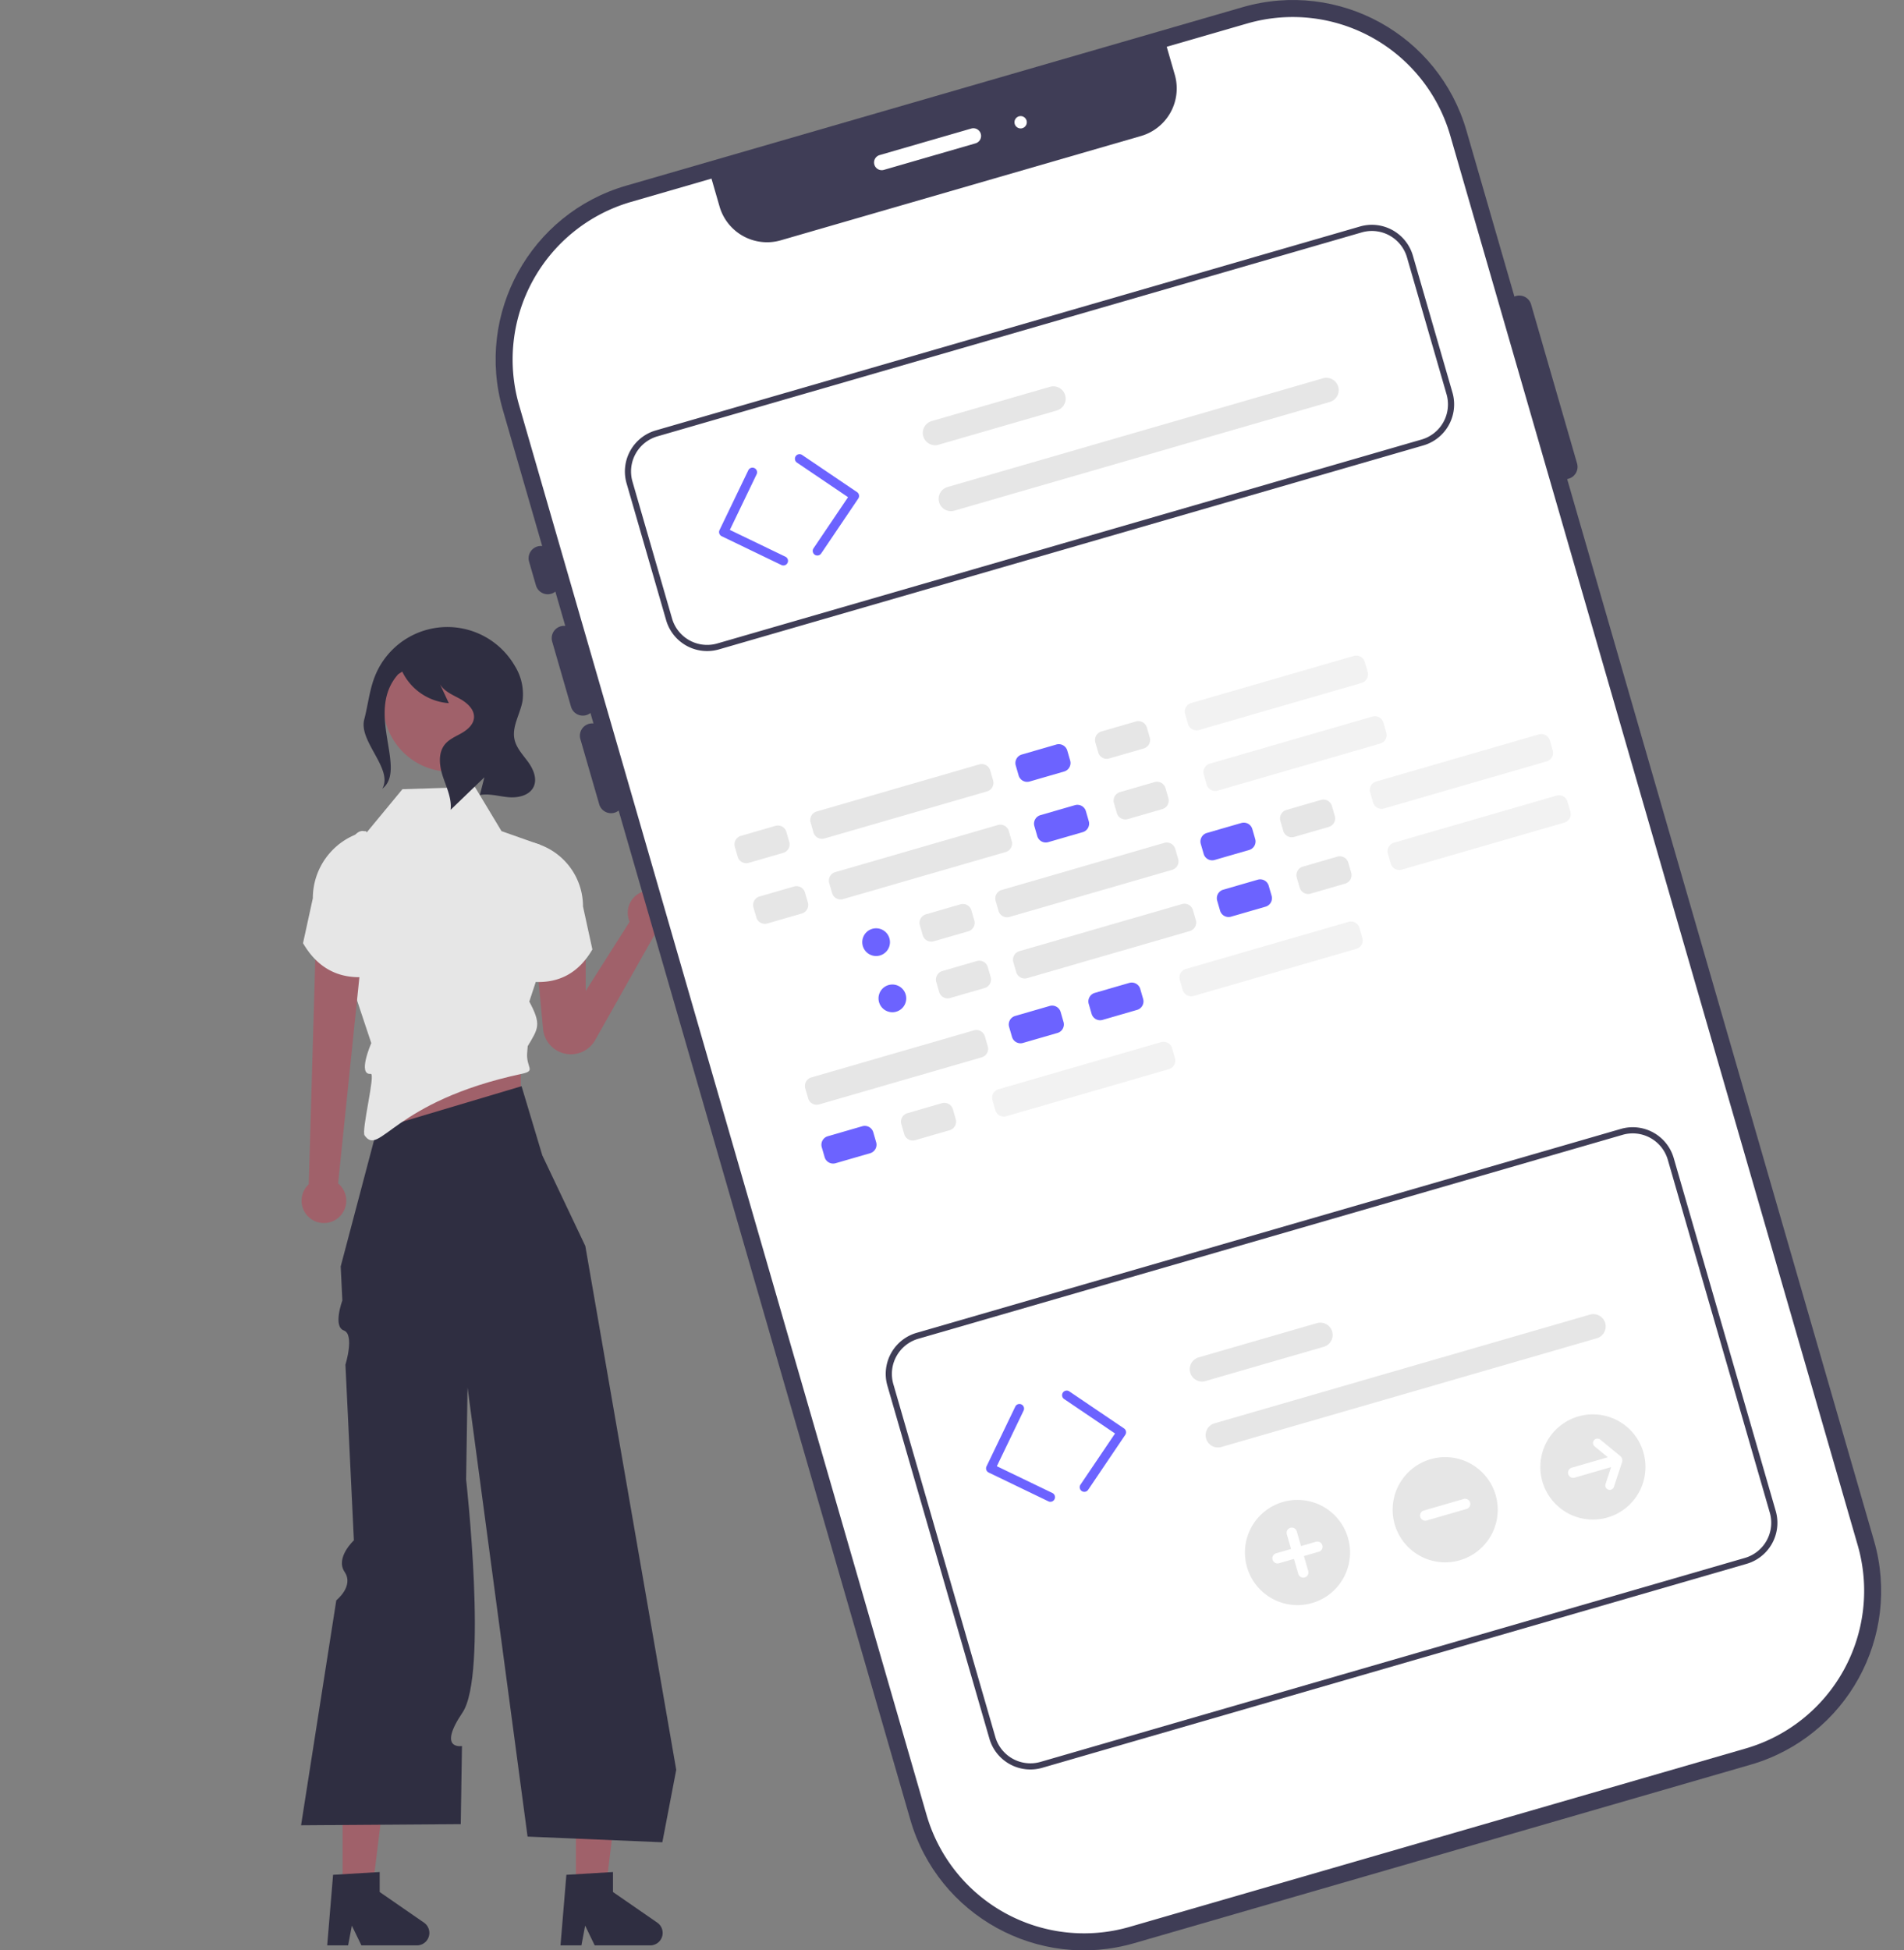 <svg width="372" height="381" fill="none" xmlns="http://www.w3.org/2000/svg"><rect width="100%" height="100%" fill="#808080" stroke="none"/><g clip-path="url(#clip0_5_135)"><path d="M66.936 370.147h5.699l2.712-21.999h-8.411v21.999z" fill="#A0616A"/><path d="M65.076 366.24l9.105-.544v3.904l8.656 5.983a2.44 2.44 0 01-1.385 4.446h-10.84l-1.868-3.862-.73 3.862h-4.087l1.149-13.789z" fill="#2F2E41"/><path d="M112.517 370.147h5.699l2.713-21.999h-8.412v21.999z" fill="#A0616A"/><path d="M110.657 366.24l9.105-.544v3.904l8.657 5.983a2.447 2.447 0 01.942 2.733 2.439 2.439 0 01-2.327 1.713h-10.84l-1.868-3.862-.73 3.862h-4.087l1.148-13.789z" fill="#2F2E41"/><path d="M71.447 235.782l30.301.76v-32.773l-24.89.124-5.41 31.889z" fill="#A0616A"/><path d="M101.902 212.186l4.05 13.506 8.408 17.715 17.762 102.323-2.715 14.154-26.332-1.108-11.727-87.731-.188 12.112-.092 5.862s4.278 38.129-.708 45.528c-4.986 7.4-.102 6.53-.102 6.53l-.237 15.264-31.2.221 6.883-43.946s3.495-2.761 1.626-5.537c-1.87-2.776 1.812-6.176 1.812-6.176l-1.652-34.308s1.829-5.926-.322-6.696c-2.151-.77-.282-5.866-.282-5.866l-.32-6.64 7.078-26.783 28.258-8.424z" fill="#2F2E41"/><path d="M72.54 203.769l-3.098-9.3-2.212-3.1-.885-8.858c0-23.915 5.33-19.933 5.33-19.933l6.953-8.411 7.91-.247 6.251-.196 5.197 8.636 7.523 2.658 2.947 15.319-5.38 16.346.237-1.214c2.532 4.679 1.888 5.382-.209 8.895l-.104 1.269c-.247 2.999 1.842 3.516-1.098 4.147-25.252 5.415-27.657 16.245-30.663 12.033-.67-.937 2.17-12.13 1.202-12.033-2.654.265.1-6.011.1-6.011z" fill="#E6E6E6"/><path d="M88.015 150.751c7.25 0 13.128-5.882 13.128-13.138s-5.877-13.138-13.128-13.138c-7.25 0-13.128 5.882-13.128 13.138s5.878 13.138 13.128 13.138zm-27.691 80.598l1.344-46.282 8.756 3.834-4.365 42.279a4.371 4.371 0 01-.182 6.888 4.364 4.364 0 01-6.85-4.459 4.366 4.366 0 011.297-2.26z" fill="#A0616A"/><path d="M71.518 162.339l-1.018.322a13.423 13.423 0 00-6.783 4.868 13.437 13.437 0 00-2.596 7.939l-1.916 8.778c2.775 4.764 6.877 7.124 12.587 6.571l-.274-28.478z" fill="#E6E6E6"/><path d="M131.371 178.314a4.357 4.357 0 00-6.994-3.478 4.355 4.355 0 00-1.722 3.329 4.357 4.357 0 00.36 1.888l-8.586 13.539v-8.121l-9.685 1.048 1.356 14.472a5.456 5.456 0 0010.189 2.176l11.606-20.58a4.363 4.363 0 003.476-4.273z" fill="#A0616A"/><path d="M103.959 164.515l.974.308a12.852 12.852 0 018.973 12.252l1.832 8.396c-2.654 4.558-6.578 6.816-12.041 6.287l.262-27.243z" fill="#E6E6E6"/><path d="M71.165 140.548c.733-2.793 1.009-5.716 2.068-8.402a15.23 15.23 0 0127.365-2.039 10.394 10.394 0 011.501 6.755c-.418 2.564-2.115 5.002-1.583 7.545.355 1.701 1.639 3.023 2.659 4.43 1.019 1.407 1.824 3.268 1.089 4.843-.797 1.71-3.013 2.216-4.892 2.055-1.88-.16-3.762-.768-5.617-.427l.883-3.465-6.597 6.355c.244-2.205-.78-4.32-1.486-6.422-.705-2.103-1.035-4.636.364-6.357.836-1.029 2.125-1.549 3.275-2.208 1.15-.659 2.292-1.645 2.41-2.967.144-1.633-1.319-2.944-2.755-3.734s-3.09-1.452-3.897-2.88l1.736 3.729a10.965 10.965 0 01-9.098-6.165l-.793.519c-6.592 7.399 1.85 18.484-3.099 22.363 2.174-3.878-4.662-9.228-3.533-13.528z" fill="#2F2E41"/><path d="M242.783 1.401L122.339 36.272c-18.733 5.424-29.525 25.018-24.106 43.765l79.624 275.438c5.419 18.747 24.999 29.547 43.731 24.124l120.445-34.871c18.733-5.424 29.525-25.018 24.106-43.765L286.515 25.525c-5.42-18.747-24.999-29.547-43.732-24.124z" fill="#3F3D56"/><path d="M243.702 4.58l-15.75 4.56 1.574 5.446a9.686 9.686 0 01-.82 7.359 9.67 9.67 0 01-5.78 4.623l-70.37 20.373a9.663 9.663 0 01-11.973-6.604l-1.574-5.446-15.751 4.56a32.044 32.044 0 00-19.12 15.312 32.083 32.083 0 00-2.728 24.354l79.623 275.438a32.06 32.06 0 0015.301 19.134 32.014 32.014 0 0024.335 2.731l120.445-34.871a32.045 32.045 0 0019.12-15.312 32.083 32.083 0 002.728-24.354L283.338 26.445a32.057 32.057 0 00-15.3-19.134 32.018 32.018 0 00-24.336-2.73z" fill="#fff"/><path d="M107.688 115.991a2.405 2.405 0 01-2.979-1.643l-1.336-4.624a2.4 2.4 0 01.204-1.83 2.414 2.414 0 012.372-1.231 2.401 2.401 0 011.612.89c.198.247.344.53.432.834l1.337 4.623a2.412 2.412 0 01-1.642 2.981zm6.854 23.71a2.405 2.405 0 01-2.979-1.643l-3.679-12.728a2.407 2.407 0 014.189-2.172c.197.247.344.531.431.834l3.68 12.729a2.412 2.412 0 01-1.642 2.98zm5.51 19.062a2.408 2.408 0 01-2.978-1.643l-3.68-12.729a2.407 2.407 0 011.642-2.981 2.405 2.405 0 012.979 1.644l3.679 12.728a2.408 2.408 0 01-1.642 2.981zm186.43-65.25a2.407 2.407 0 01-2.979-1.643l-8.978-31.058a2.41 2.41 0 011.642-2.98 2.403 2.403 0 012.978 1.642l8.978 31.058a2.408 2.408 0 01-1.641 2.98z" fill="#3F3D56"/><path d="M153.31 110.429a.902.902 0 01-.642-.054l-11.666-5.625a.9.9 0 01-.421-1.204l5.62-11.676a.9.9 0 011.664.094.918.918 0 01-.039.69l-5.229 10.862 10.854 5.233a.903.903 0 01-.141 1.68zm6.631-1.945a.899.899 0 01-.98-.336.9.9 0 01-.018-1.036l6.748-9.989-9.981-6.753a.9.9 0 01-.38-.93.899.899 0 01.714-.705.899.899 0 01.676.14l10.728 7.259a.902.902 0 01.242 1.253l-7.253 10.736a.895.895 0 01-.496.361z" fill="#6C63FF"/><path d="M278.091 87.013L140.47 126.857a8.337 8.337 0 01-10.319-5.693l-7.734-26.75a8.353 8.353 0 015.689-10.328l137.62-39.844a8.345 8.345 0 0110.32 5.693l7.733 26.75a8.353 8.353 0 01-.71 6.341 8.342 8.342 0 01-4.978 3.987zM128.44 85.242a7.142 7.142 0 00-4.868 8.837l7.734 26.751a7.134 7.134 0 008.83 4.871l137.621-39.844a7.147 7.147 0 004.867-8.837l-7.733-26.751a7.14 7.14 0 00-8.83-4.871L128.44 85.242z" fill="#3F3D56"/><path d="M206.47 80.189l-23.103 6.688a2.403 2.403 0 01-2.978-1.643 2.41 2.41 0 011.642-2.98l23.102-6.69a2.402 2.402 0 012.978 1.644 2.405 2.405 0 01-1.641 2.98zm53.345-1.665L186.466 99.76a2.405 2.405 0 01-2.775-3.474 2.405 2.405 0 011.438-1.15L258.478 73.9a2.402 2.402 0 012.979 1.643 2.41 2.41 0 01-1.642 2.981z" fill="#E6E6E6"/><path d="M205.474 293.335a.902.902 0 01-.642-.054l-11.667-5.625a.895.895 0 01-.459-.515.9.9 0 01.038-.69l5.621-11.675a.899.899 0 011.204-.421.905.905 0 01.421 1.204l-5.229 10.863 10.854 5.232a.904.904 0 01-.141 1.681zm6.631-1.945a.899.899 0 01-.98-.335.903.903 0 01-.018-1.037l6.748-9.989-9.981-6.753a.903.903 0 011.01-1.495l10.728 7.259a.905.905 0 01.381.576.906.906 0 01-.139.677l-7.253 10.736a.895.895 0 01-.496.361z" fill="#6C63FF"/><path d="M341.25 305.493l-137.621 39.844a8.336 8.336 0 01-10.32-5.692l-19.93-68.945a8.354 8.354 0 01.71-6.341 8.343 8.343 0 014.978-3.986l137.621-39.844a8.332 8.332 0 016.336.711 8.345 8.345 0 013.983 4.981l19.931 68.945a8.346 8.346 0 01-5.688 10.327zm-161.849-43.964a7.148 7.148 0 00-4.867 8.837l19.93 68.944a7.145 7.145 0 003.409 4.263 7.133 7.133 0 005.422.608l137.62-39.844a7.148 7.148 0 004.868-8.837l-19.931-68.944a7.134 7.134 0 00-8.83-4.871l-137.621 39.844z" fill="#3F3D56"/><path d="M258.633 263.094l-23.102 6.689a2.4 2.4 0 01-2.549-.808 2.4 2.4 0 01-.228-2.666 2.416 2.416 0 011.441-1.15l23.102-6.688a2.404 2.404 0 012.772 3.473 2.406 2.406 0 01-1.436 1.15zm53.346-1.664l-73.349 21.236a2.407 2.407 0 01-2.982-1.642 2.43 2.43 0 01.205-1.832 2.407 2.407 0 011.44-1.15l73.349-21.236a2.404 2.404 0 012.979 1.643 2.406 2.406 0 01-1.642 2.981zM151.496 161.332l-6.741 1.952a1.732 1.732 0 00-1.182 2.146l.562 1.944a1.731 1.731 0 002.144 1.183l6.741-1.952a1.732 1.732 0 001.182-2.146l-.561-1.944a1.732 1.732 0 00-2.145-1.183z" fill="#E6E6E6"/><path d="M206.38 145.442l-6.741 1.952a1.733 1.733 0 00-1.182 2.146l.562 1.944a1.731 1.731 0 002.144 1.183l6.741-1.952a1.734 1.734 0 001.183-2.146l-.562-1.944a1.732 1.732 0 00-2.145-1.183z" fill="#6C63FF"/><path d="M221.931 140.94l-6.741 1.951a1.733 1.733 0 00-1.182 2.147l.561 1.943a1.731 1.731 0 002.145 1.183l6.741-1.951a1.733 1.733 0 001.182-2.147l-.562-1.943a1.73 1.73 0 00-2.144-1.183zm-30.607 8.385l-31.767 9.197a1.732 1.732 0 00-1.182 2.146l.561 1.944a1.732 1.732 0 002.145 1.183l31.768-9.198a1.732 1.732 0 001.182-2.146l-.562-1.943a1.731 1.731 0 00-2.145-1.183z" fill="#E6E6E6"/><path d="M264.503 128.138l-31.767 9.197a1.734 1.734 0 00-1.183 2.146l.562 1.944a1.732 1.732 0 002.145 1.183l31.768-9.197a1.735 1.735 0 001.182-2.147l-.562-1.943a1.731 1.731 0 00-2.145-1.183z" fill="#F2F2F2"/><path d="M155.133 173.176l-6.741 1.951a1.734 1.734 0 00-1.182 2.147l.562 1.943a1.731 1.731 0 002.145 1.183l6.741-1.951a1.735 1.735 0 001.182-2.147l-.562-1.943a1.731 1.731 0 00-2.145-1.183z" fill="#E6E6E6"/><path d="M210.017 157.286l-6.741 1.951a1.734 1.734 0 00-1.182 2.146l.562 1.944a1.732 1.732 0 002.145 1.183l6.741-1.952a1.733 1.733 0 001.182-2.146l-.562-1.943a1.731 1.731 0 00-2.145-1.183z" fill="#6C63FF"/><path d="M225.568 152.783l-6.741 1.952a1.732 1.732 0 00-1.182 2.146l.562 1.944a1.73 1.73 0 002.144 1.183l6.741-1.952a1.732 1.732 0 001.182-2.146l-.561-1.944a1.732 1.732 0 00-2.145-1.183zm-30.606 8.385l-31.768 9.198a1.732 1.732 0 00-1.182 2.146l.562 1.943a1.732 1.732 0 002.144 1.184l31.768-9.198a1.732 1.732 0 001.182-2.146l-.562-1.944a1.73 1.73 0 00-2.144-1.183z" fill="#E6E6E6"/><path d="M268.142 139.98l-31.768 9.197a1.735 1.735 0 00-1.182 2.147l.562 1.943a1.732 1.732 0 002.145 1.183l31.768-9.197a1.735 1.735 0 001.182-2.147l-.562-1.943a1.731 1.731 0 00-2.145-1.183z" fill="#F2F2F2"/><path d="M187.648 176.659l-6.741 1.951a1.733 1.733 0 00-1.182 2.147l.562 1.943a1.731 1.731 0 002.144 1.183l6.741-1.951a1.734 1.734 0 001.183-2.147l-.562-1.943a1.731 1.731 0 00-2.145-1.183z" fill="#E6E6E6"/><path d="M242.532 160.769l-6.741 1.951a1.733 1.733 0 00-1.182 2.146l.562 1.944a1.732 1.732 0 002.145 1.183l6.741-1.952a1.734 1.734 0 001.182-2.146l-.562-1.943a1.731 1.731 0 00-2.145-1.183z" fill="#6C63FF"/><path d="M258.083 156.266l-6.741 1.952a1.732 1.732 0 00-1.182 2.146l.562 1.944a1.73 1.73 0 002.144 1.183l6.741-1.952a1.732 1.732 0 001.182-2.146l-.562-1.944a1.73 1.73 0 00-2.144-1.183zm-30.606 8.385l-31.768 9.198a1.732 1.732 0 00-1.182 2.146l.561 1.943a1.731 1.731 0 002.145 1.183l31.768-9.197a1.733 1.733 0 001.182-2.146l-.562-1.944a1.731 1.731 0 00-2.144-1.183z" fill="#E6E6E6"/><path d="M300.657 143.463l-31.768 9.197a1.733 1.733 0 00-1.182 2.146l.562 1.944a1.732 1.732 0 002.145 1.183l31.767-9.198a1.733 1.733 0 001.183-2.146l-.562-1.943a1.731 1.731 0 00-2.145-1.183z" fill="#F2F2F2"/><path d="M168.476 220.008l-6.741 1.952a1.734 1.734 0 00-1.182 2.146l.562 1.944a1.732 1.732 0 002.145 1.183l6.741-1.952a1.733 1.733 0 001.182-2.146l-.562-1.944a1.732 1.732 0 00-2.145-1.183z" fill="#6C63FF"/><path d="M184.027 215.506l-6.741 1.952a1.732 1.732 0 00-1.182 2.146l.562 1.943a1.73 1.73 0 002.144 1.183l6.741-1.951a1.732 1.732 0 001.182-2.146l-.562-1.944a1.73 1.73 0 00-2.144-1.183z" fill="#E6E6E6"/><path d="M226.854 203.583l-31.768 9.198a1.732 1.732 0 00-1.182 2.146l.562 1.943a1.73 1.73 0 002.144 1.183l31.768-9.197a1.732 1.732 0 001.182-2.146l-.562-1.944a1.731 1.731 0 00-2.144-1.183z" fill="#F2F2F2"/><path d="M205.084 196.513l-6.741 1.951a1.734 1.734 0 00-1.182 2.147l.562 1.943a1.73 1.73 0 002.144 1.183l6.741-1.951a1.734 1.734 0 001.183-2.147l-.562-1.943a1.731 1.731 0 00-2.145-1.183zm15.553-4.504l-6.741 1.952a1.734 1.734 0 00-1.183 2.146l.562 1.944a1.732 1.732 0 002.145 1.183l6.741-1.952a1.733 1.733 0 001.182-2.146l-.562-1.944a1.731 1.731 0 00-2.144-1.183z" fill="#6C63FF"/><path d="M190.283 201.275l-31.768 9.197a1.732 1.732 0 00-1.182 2.146l.562 1.944a1.73 1.73 0 002.144 1.183l31.768-9.198a1.733 1.733 0 001.182-2.146l-.562-1.943a1.73 1.73 0 00-2.144-1.183z" fill="#E6E6E6"/><path d="M263.463 180.086l-31.768 9.198a1.734 1.734 0 00-1.182 2.146l.562 1.944a1.732 1.732 0 002.145 1.183l31.768-9.198a1.733 1.733 0 001.182-2.146l-.562-1.944a1.732 1.732 0 00-2.145-1.183z" fill="#F2F2F2"/><path d="M190.851 187.737l-6.741 1.952a1.732 1.732 0 00-1.182 2.146l.561 1.944a1.732 1.732 0 002.145 1.183l6.741-1.952a1.732 1.732 0 001.182-2.146l-.562-1.944a1.731 1.731 0 00-2.144-1.183z" fill="#E6E6E6"/><path d="M245.735 171.847l-6.741 1.952a1.732 1.732 0 00-1.182 2.146l.562 1.943a1.73 1.73 0 002.144 1.183l6.741-1.951a1.732 1.732 0 001.182-2.146l-.562-1.944a1.73 1.73 0 00-2.144-1.183z" fill="#6C63FF"/><path d="M261.285 167.345l-6.741 1.951a1.734 1.734 0 00-1.182 2.147l.562 1.943a1.732 1.732 0 002.145 1.183l6.741-1.951a1.734 1.734 0 001.182-2.147l-.562-1.943a1.731 1.731 0 00-2.145-1.183zm-30.352 9.264l-31.768 9.197a1.734 1.734 0 00-1.182 2.146l.562 1.944a1.732 1.732 0 002.145 1.183l31.768-9.198a1.734 1.734 0 001.182-2.146l-.562-1.943a1.731 1.731 0 00-2.145-1.183z" fill="#E6E6E6"/><path d="M304.112 155.422l-31.768 9.197a1.733 1.733 0 00-1.182 2.146l.562 1.944a1.732 1.732 0 002.145 1.183l31.767-9.197a1.734 1.734 0 001.183-2.147l-.562-1.943a1.731 1.731 0 00-2.145-1.183z" fill="#F2F2F2"/><path d="M174.349 197.738a2.707 2.707 0 000-5.415 2.706 2.706 0 00-2.705 2.708 2.706 2.706 0 002.705 2.707zm-3.175-10.981a2.707 2.707 0 002.706-2.708 2.707 2.707 0 00-2.706-2.708 2.707 2.707 0 00-2.705 2.708 2.707 2.707 0 002.705 2.708z" fill="#6C63FF"/><path d="M190.589 28.004l-17.904 5.183a1.502 1.502 0 01-1.856-1.028 1.506 1.506 0 011.021-1.861l17.904-5.184a1.5 1.5 0 011.596.503 1.5 1.5 0 01.142 1.669 1.505 1.505 0 01-.903.718zm8.823-2.917a1.203 1.203 0 100-2.407 1.203 1.203 0 000 2.407z" fill="#fff"/><path d="M256.355 313.15a10.268 10.268 0 01-13.084-8.997 10.283 10.283 0 015.508-9.999 10.26 10.26 0 0111.339 1.266 10.28 10.28 0 01-3.763 17.73z" fill="#E6E6E6"/><path d="M257.112 301.178l-2.919.845-.844-2.921a1.014 1.014 0 00-1.946.563l.844 2.921-2.919.845a1.015 1.015 0 00-.207 1.861c.235.13.512.161.77.087l2.919-.845.845 2.921a.995.995 0 00.484.606 1.017 1.017 0 00.77.086 1.014 1.014 0 00.692-1.255l-.845-2.922 2.919-.845a1.01 1.01 0 00.69-1.255 1.013 1.013 0 00-1.253-.692z" fill="#fff"/><path d="M285.214 304.794a10.26 10.26 0 01-10.875-3.455 10.28 10.28 0 013.298-15.54 10.257 10.257 0 0111.339 1.266 10.28 10.28 0 01-3.762 17.729z" fill="#E6E6E6"/><path d="M285.97 292.823l-2.918.845-1.947.563-2.919.845a1.013 1.013 0 00-.207 1.862c.235.13.512.161.77.086l2.919-.845 1.946-.564 2.919-.845a1.016 1.016 0 00.607-.484 1.01 1.01 0 00-.096-1.123 1.014 1.014 0 00-1.074-.34z" fill="#fff"/><path d="M314.072 296.439a10.26 10.26 0 01-10.875-3.455 10.28 10.28 0 013.298-15.54 10.264 10.264 0 0114.587 6.268c.757 2.618.443 5.43-.871 7.817a10.268 10.268 0 01-6.139 4.91z" fill="#E6E6E6"/><path d="M316.632 284.493l-3.977-3.275a.857.857 0 00-.955-.096.866.866 0 00-.142 1.43l2.572 2.118-2.22.643-1.946.563-2.919.845a1.015 1.015 0 00.563 1.948l2.919-.845 1.946-.564 2.309-.668-1.096 3.321a.86.86 0 00.549 1.089.86.86 0 001.09-.547l1.616-4.895a1.134 1.134 0 00-.309-1.067z" fill="#fff"/></g><defs><clipPath id="clip0_5_135"><path fill="#fff" d="M0 0h372v381H0z"/></clipPath></defs></svg>